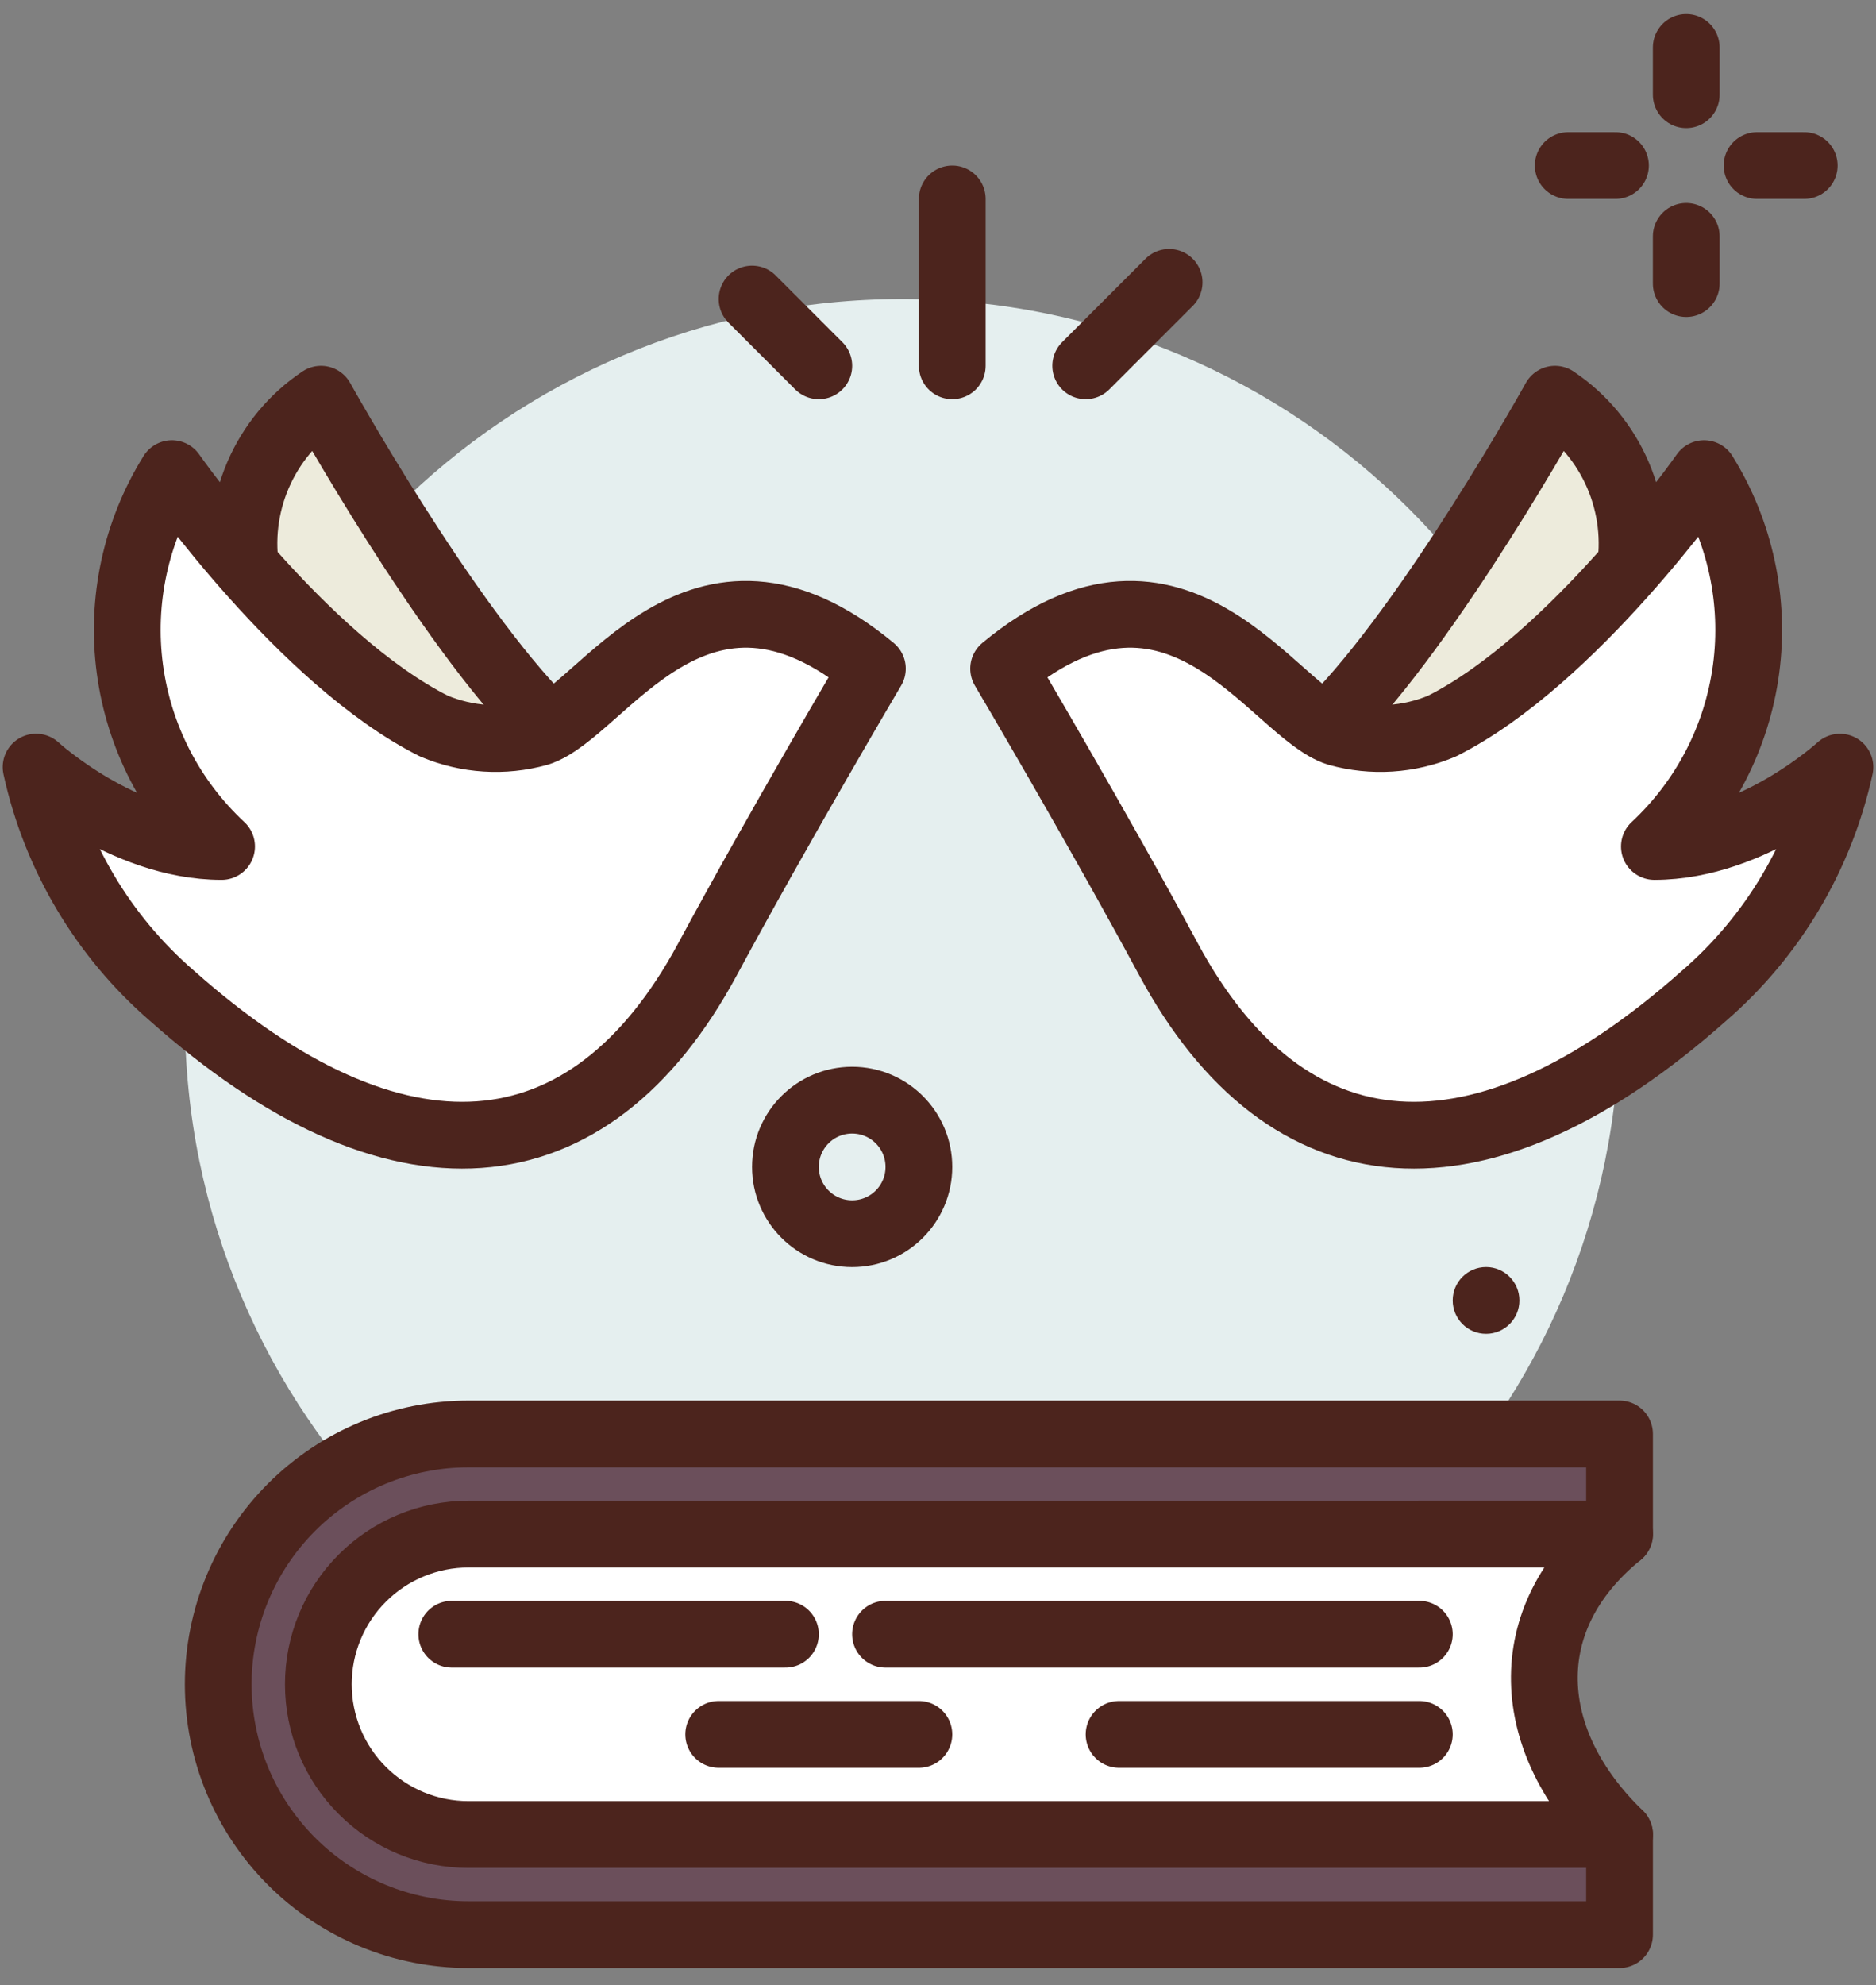 <svg xmlns="http://www.w3.org/2000/svg" width="52" height="55" viewBox="0 0 52 55" fill="none">
  <rect x="0" y="0" width="52" height="55" fill="#808080" stroke="none"/>
  <path d="M25.008 48.052C35.989 48.052 44.891 39.15 44.891 28.169C44.891 17.187 35.989 8.285 25.008 8.285C14.027 8.285 5.125 17.187 5.125 28.169C5.125 39.15 14.027 48.052 25.008 48.052Z" fill="#E5EFEF"/>
  <path d="M39.342 50.826V42.503H44.891V39.728H12.985C11.146 39.728 9.382 40.459 8.081 41.76C6.78 43.061 6.049 44.825 6.049 46.664C6.049 48.504 6.78 50.268 8.081 51.569C9.382 52.87 11.146 53.6 12.985 53.6H44.891V50.826H39.342Z" fill="#6B4F5B" stroke="#4C241D" stroke-width="1.85" stroke-linecap="round" stroke-linejoin="round"/>
  <path d="M44.891 50.826H12.985C11.882 50.826 10.823 50.388 10.043 49.607C9.262 48.827 8.824 47.768 8.824 46.664C8.824 45.561 9.262 44.502 10.043 43.722C10.823 42.941 11.882 42.503 12.985 42.503H44.891C41.992 44.858 42.233 48.258 44.891 50.826Z" fill="white" stroke="#4C241D" stroke-width="1.85" stroke-linecap="round" stroke-linejoin="round"/>
  <path d="M6.832 15.881C6.674 14.963 6.785 14.02 7.151 13.165C7.518 12.309 8.124 11.578 8.898 11.06C8.898 11.06 12.341 17.256 15.094 20.012C15.094 20.012 9.585 24.833 7.519 19.324L6.832 15.881Z" fill="#EDEBDC" stroke="#4C241D" stroke-width="1.85" stroke-linecap="round" stroke-linejoin="round"/>
  <path d="M24.181 18.525C24.181 18.525 21.591 22.904 19.615 26.57C16.328 32.68 10.964 33.095 4.766 27.588C2.859 25.939 1.538 23.716 1 21.253C1 21.253 3.389 23.452 6.142 23.452C4.75 22.157 3.851 20.419 3.6 18.534C3.349 16.649 3.761 14.736 4.765 13.122C4.765 13.122 8.372 18.281 12.026 20.115C12.942 20.502 13.962 20.567 14.92 20.3C16.702 19.74 19.334 14.508 24.181 18.525Z" fill="white" stroke="#4C241D" stroke-width="1.85" stroke-linecap="round" stroke-linejoin="round"/>
  <path d="M23.62 34.18C24.642 34.18 25.47 33.352 25.47 32.33C25.47 31.308 24.642 30.48 23.62 30.48C22.599 30.48 21.771 31.308 21.771 32.33C21.771 33.352 22.599 34.18 23.62 34.18Z" stroke="#4C241D" stroke-width="1.85" stroke-linecap="round" stroke-linejoin="round"/>
  <path d="M41.192 36.954C41.702 36.954 42.116 36.54 42.116 36.029C42.116 35.519 41.702 35.104 41.192 35.104C40.681 35.104 40.267 35.519 40.267 36.029C40.267 36.54 40.681 36.954 41.192 36.954Z" fill="#4C241D"/>
  <path d="M46.74 1.315V2.624" stroke="#4C241D" stroke-width="1.85" stroke-linecap="round" stroke-linejoin="round"/>
  <path d="M46.74 6.549V7.857" stroke="#4C241D" stroke-width="1.85" stroke-linecap="round" stroke-linejoin="round"/>
  <path d="M43.469 4.586H44.778" stroke="#4C241D" stroke-width="1.85" stroke-linecap="round" stroke-linejoin="round"/>
  <path d="M48.703 4.586H50.011" stroke="#4C241D" stroke-width="1.85" stroke-linecap="round" stroke-linejoin="round"/>
  <path d="M39.342 45.277H24.545" stroke="#4C241D" stroke-width="1.85" stroke-linecap="round" stroke-linejoin="round"/>
  <path d="M31.019 48.052H39.342" stroke="#4C241D" stroke-width="1.85" stroke-linecap="round" stroke-linejoin="round"/>
  <path d="M12.523 45.277H21.771" stroke="#4C241D" stroke-width="1.85" stroke-linecap="round" stroke-linejoin="round"/>
  <path d="M19.921 48.052H25.47" stroke="#4C241D" stroke-width="1.85" stroke-linecap="round" stroke-linejoin="round"/>
  <path d="M26.395 10.135V5.511" stroke="#4C241D" stroke-width="1.85" stroke-linecap="round" stroke-linejoin="round"/>
  <path d="M22.696 10.135L20.846 8.285" stroke="#4C241D" stroke-width="1.85" stroke-linecap="round" stroke-linejoin="round"/>
  <path d="M30.094 10.135L32.406 7.823" stroke="#4C241D" stroke-width="1.85" stroke-linecap="round" stroke-linejoin="round"/>
  <path d="M45.168 15.881C45.327 14.963 45.215 14.02 44.849 13.165C44.482 12.309 43.876 11.578 43.102 11.06C43.102 11.06 39.659 17.256 36.906 20.012C36.906 20.012 42.416 24.833 44.481 19.324L45.168 15.881Z" fill="#EDEBDC" stroke="#4C241D" stroke-width="1.85" stroke-linecap="round" stroke-linejoin="round"/>
  <path d="M27.819 18.525C27.819 18.525 30.409 22.904 32.385 26.57C35.672 32.68 41.036 33.095 47.234 27.588C49.141 25.939 50.462 23.716 51 21.254C51 21.254 48.611 23.452 45.857 23.452C47.249 22.157 48.148 20.419 48.399 18.534C48.65 16.649 48.238 14.736 47.234 13.122C47.234 13.122 43.623 18.281 39.973 20.115C39.057 20.502 38.037 20.567 37.079 20.3C35.298 19.74 32.666 14.508 27.819 18.525Z" fill="white" stroke="#4C241D" stroke-width="1.85" stroke-linecap="round" stroke-linejoin="round"/>
</svg>